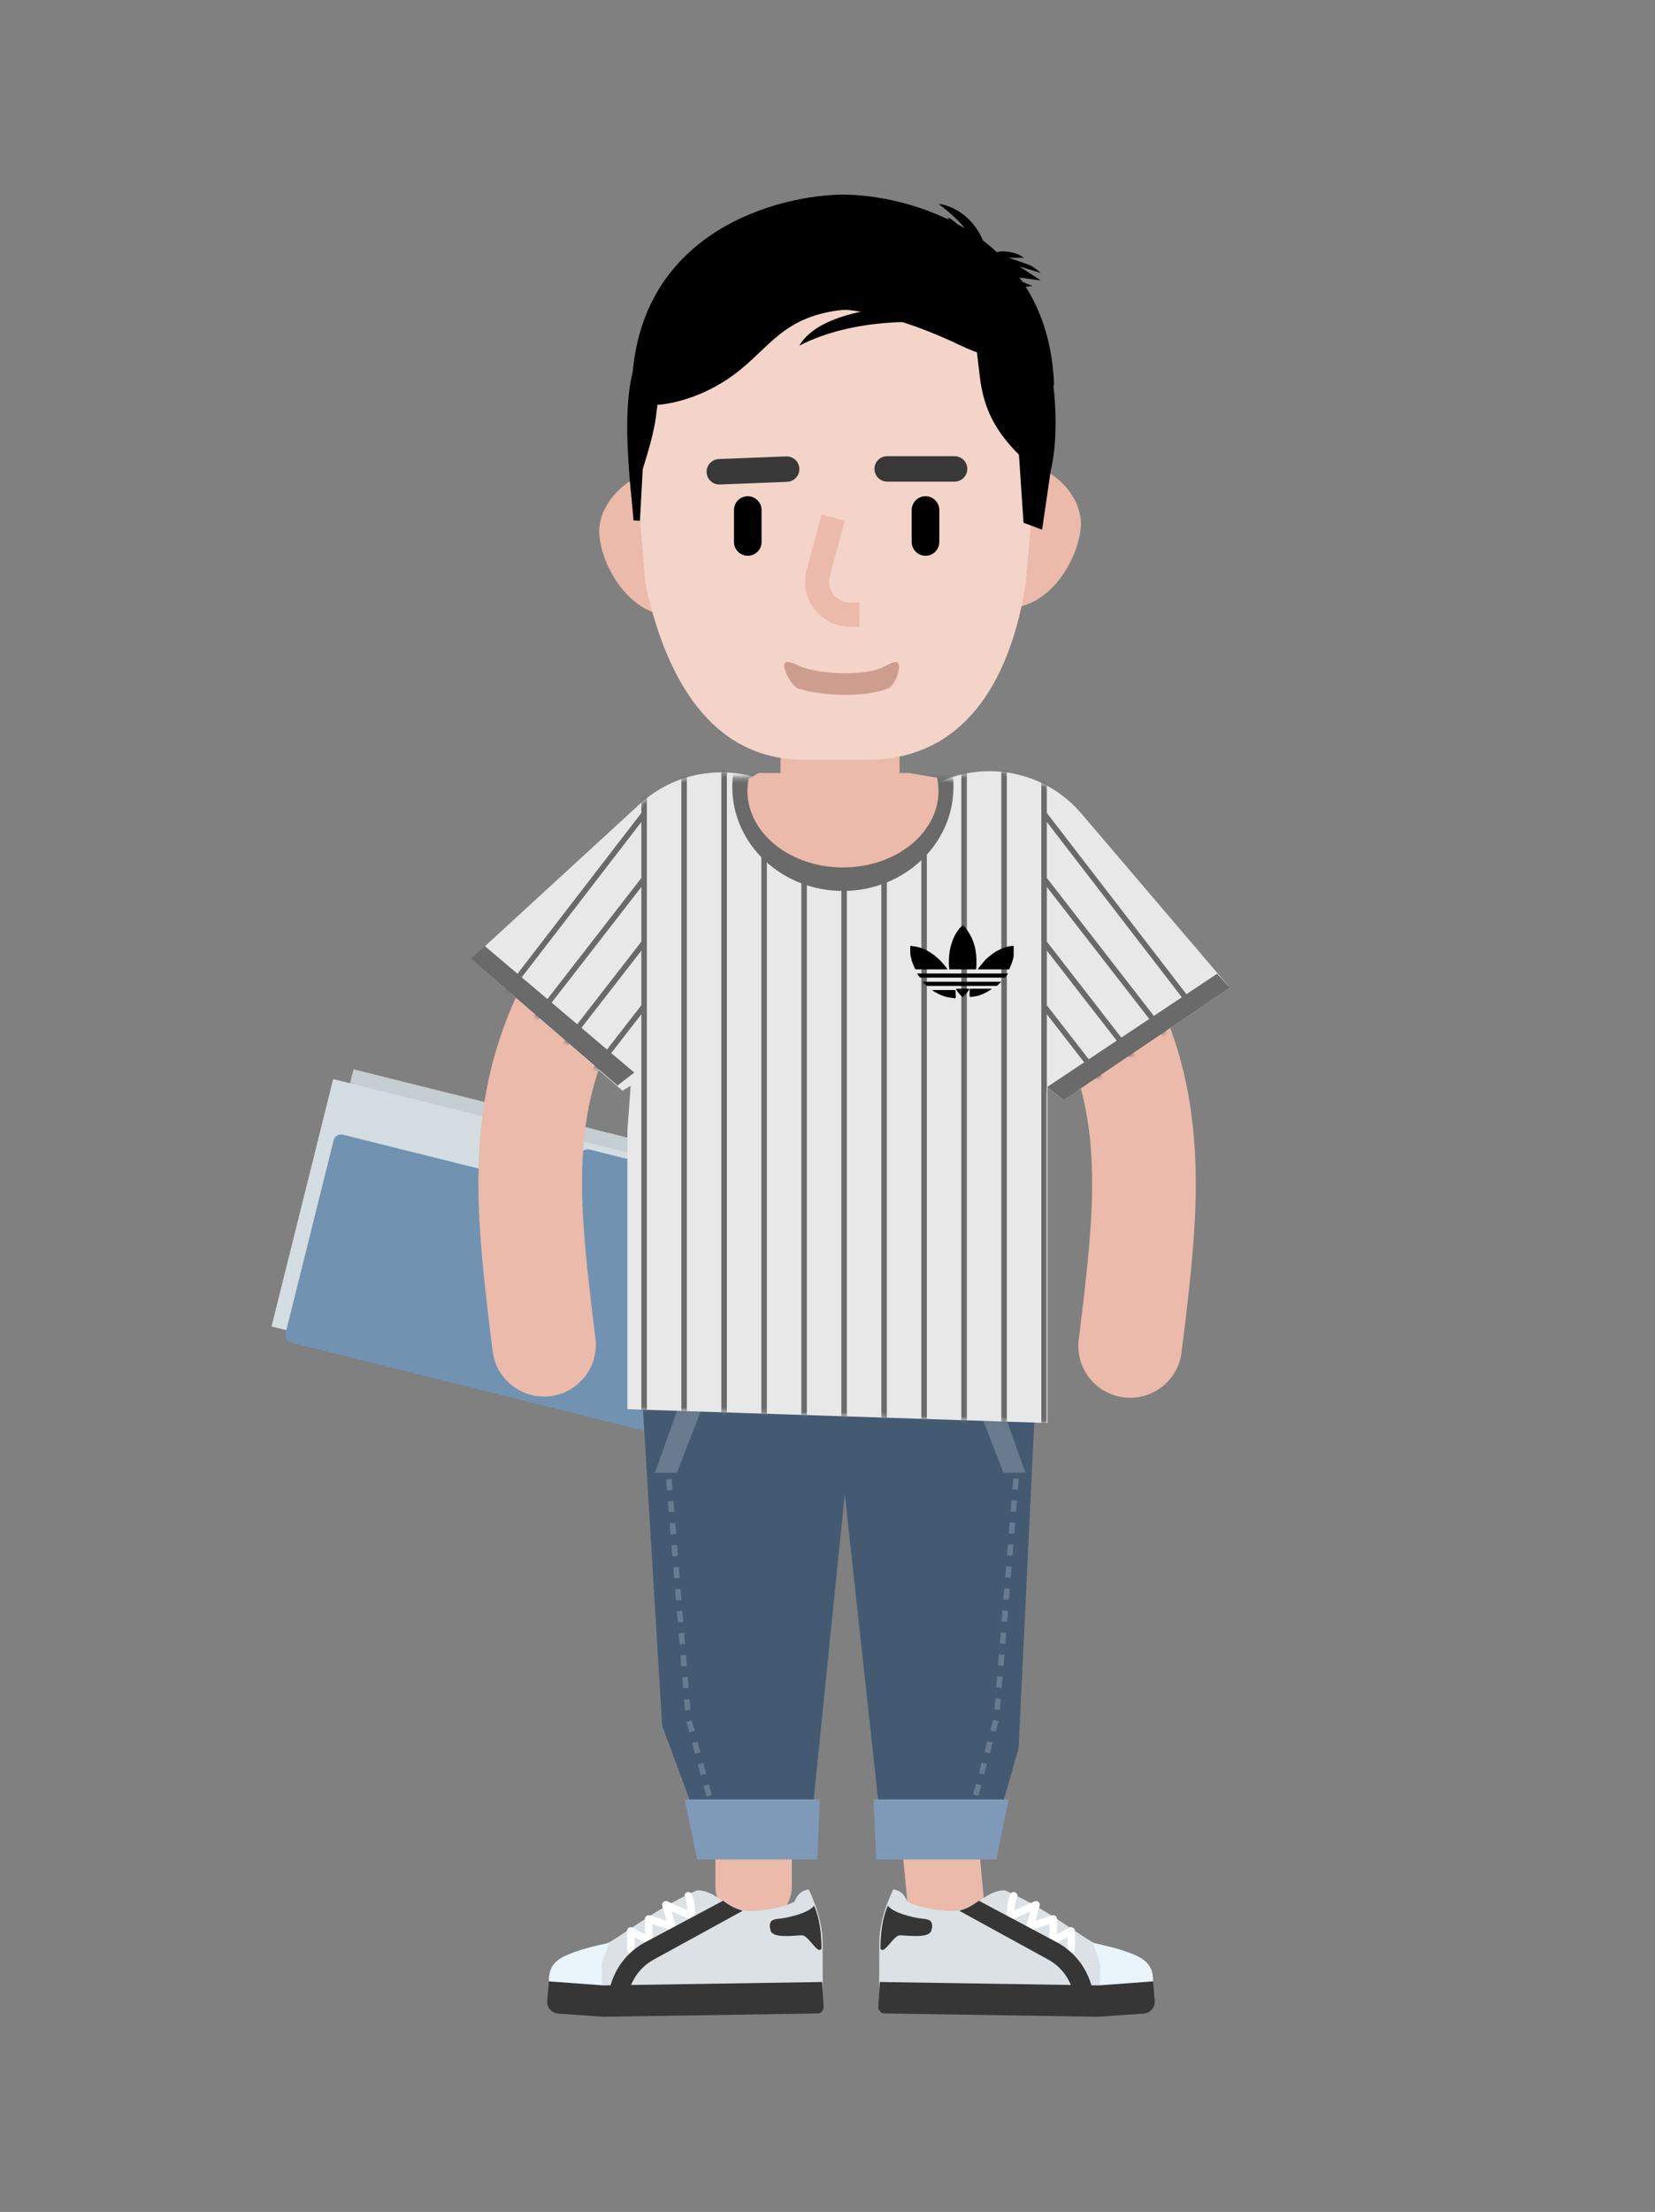 <svg width="384" height="513" viewBox="0 0 384 513" fill="none" xmlns="http://www.w3.org/2000/svg">
<rect x="0" y="0" width="384" height="513" fill="#808080" stroke="none"/>
<path d="M82.034 248L166.247 268.997L151.938 326.383L67.726 305.387L82.034 248Z" fill="#C5CED2"/>
<path d="M77.308 250.266L161.521 271.262L147.213 328.649L63 307.652L77.308 250.266Z" fill="#D4DDE1"/>
<path d="M166.89 275.927C167.124 274.99 166.554 274.04 165.616 273.806L136.748 266.609C136.266 266.489 135.756 266.579 135.345 266.857L124.947 273.888C124.536 274.167 124.025 274.257 123.543 274.137L79.543 263.166C78.605 262.932 77.655 263.503 77.421 264.44L66.246 309.263C66.012 310.201 66.583 311.151 67.52 311.384L151.054 332.211C151.991 332.445 152.941 331.875 153.175 330.938L166.89 275.927Z" fill="#7193B1"/>
<path d="M190.291 342.21C211.23 342.21 228.203 334.636 228.203 325.294C228.203 315.951 211.23 308.378 190.291 308.378C169.353 308.378 152.379 315.951 152.379 325.294C152.379 334.636 169.353 342.21 190.291 342.21Z" fill="#445A73"/>
<path d="M213.743 380.876C218.568 380.42 222.854 383.922 223.386 388.72L223.401 388.866L228.325 440.965C228.786 445.839 225.209 450.163 220.335 450.623C215.511 451.079 211.225 447.578 210.692 442.779L210.677 442.633L205.753 390.534C205.293 385.661 208.87 381.337 213.743 380.876Z" fill="#EBBAAA"/>
<path d="M174.856 380.68C179.703 380.68 183.64 384.569 183.719 389.397L183.72 389.543V437.473C183.72 442.368 179.751 446.336 174.856 446.336C170.01 446.336 166.073 442.447 165.994 437.619L165.993 437.473V389.543C165.993 384.648 169.961 380.68 174.856 380.68Z" fill="#EBBAAA"/>
<path d="M147.938 306.366L200.49 302.589L188.972 415.671L187.987 426.34L162.875 425.102L153.635 400.276L147.938 306.366Z" fill="#445A73"/>
<path d="M191.833 308.228H241.018L236.34 405.409L230.991 424.177L205.222 426.187L203.744 417.374L191.833 308.228Z" fill="#445A73"/>
<path opacity="0.2" fill-rule="evenodd" clip-rule="evenodd" d="M151.964 341.57L160.65 317.236L165.75 319.13L157.063 341.57H151.964Z" fill="white"/>
<path opacity="0.2" fill-rule="evenodd" clip-rule="evenodd" d="M237.925 341.57L229.239 317.236L224.139 319.13L232.826 341.57H237.925Z" fill="white"/>
<path d="M130.888 466.98C130.824 459.636 131.824 455.169 138.208 452.17C144.592 449.169 150.605 443.399 161.65 438.452C161.65 438.452 163.103 438.177 165.47 439.457C167.489 440.548 170.083 443.23 173.991 443.194C178.236 443.156 182.017 442.257 184.367 441.025C185.382 438.244 187.634 438.225 187.634 438.225C187.634 438.225 190.805 444.26 190.858 450.324C190.911 456.388 190.906 466.458 190.906 466.458L130.888 466.98Z" fill="#DCE1E6"/>
<path d="M159.346 438.896C159.783 438.701 160.295 438.898 160.489 439.335C160.737 439.893 160.916 440.506 161.038 441.172C161.217 442.15 161.257 442.95 161.257 444.366C161.257 444.973 160.651 445.386 160.092 445.179L160.041 445.158L155.821 443.296L156.722 446.561C156.9 447.208 156.308 447.796 155.671 447.63L155.621 447.615L151.382 446.247L151.382 450.081C151.382 450.719 150.719 451.132 150.152 450.867L150.103 450.842L147.224 449.282L147.225 452.161C147.225 452.621 146.865 452.998 146.411 453.025L146.358 453.027C145.898 453.027 145.521 452.667 145.494 452.214L145.492 452.161V447.828C145.492 447.19 146.155 446.777 146.723 447.042L146.771 447.066L149.65 448.626L149.65 445.057C149.65 444.487 150.188 444.078 150.73 444.217L150.782 444.233L154.625 445.473L153.666 441.998C153.476 441.31 154.15 440.709 154.804 440.956L154.85 440.975L159.502 443.027C159.479 442.492 159.434 442.053 159.352 441.585L159.334 441.485C159.247 441.005 159.125 440.57 158.967 440.182L158.906 440.039C158.712 439.602 158.909 439.09 159.346 438.896Z" fill="white"/>
<path fill-rule="evenodd" clip-rule="evenodd" d="M149.713 450.452L167.749 440.843C167.749 440.843 169.187 441.867 170.078 442.311C170.969 442.756 172.327 443.159 172.327 443.159L151.819 454.407C149.11 455.851 147.067 458.289 146.121 461.211L145.666 462.619L141.403 461.239L141.859 459.831C143.162 455.806 145.978 452.443 149.713 450.452Z" fill="#363636"/>
<path d="M133.303 452.73C135.262 452.02 137.336 451.482 141.313 450.583L139.623 455.447L139.671 460.993L128.352 461.089C127.89 461.095 127.064 460.478 127.458 457.978C127.951 454.858 130.52 453.742 133.303 452.73Z" fill="#EAF4FB"/>
<path d="M191.095 465.511L190.767 459.678L140.013 460.468L127.358 459.54L126.971 464.01C126.838 465.556 127.996 466.91 129.542 467.015L140.076 467.745L189.733 466.974C190.521 466.961 191.14 466.298 191.095 465.511Z" fill="#363636"/>
<path d="M188.88 441.988C187.647 443.662 183.202 444.663 181.529 444.91C179.856 445.153 178.064 444.938 178.782 447.706C179.289 449.662 184.162 448.871 186.068 448.855C187.617 448.839 189.79 453.521 190.599 451.934C190.599 446.494 189.573 443.546 188.88 441.988Z" fill="#363636"/>
<path d="M264.007 466.98C264.071 459.636 263.07 455.169 256.686 452.17C250.303 449.169 244.289 443.399 233.245 438.452C233.245 438.452 231.791 438.177 229.425 439.457C227.405 440.548 224.811 443.23 220.903 443.194C216.659 443.156 212.877 442.257 210.527 441.025C209.512 438.244 207.26 438.225 207.26 438.225C207.26 438.225 204.089 444.26 204.036 450.324C203.983 456.388 203.988 466.458 203.988 466.458L264.007 466.98Z" fill="#DCE1E6"/>
<path d="M234.405 439.335C234.599 438.898 235.111 438.701 235.548 438.896C235.985 439.09 236.182 439.602 235.988 440.039C235.8 440.462 235.659 440.945 235.56 441.485C235.477 441.934 235.429 442.35 235.401 442.839L235.392 443.027L240.044 440.975C240.696 440.687 241.389 441.266 241.24 441.949L241.228 441.998L240.27 445.473L244.111 444.233C244.653 444.058 245.208 444.444 245.242 445.002L245.244 445.057L245.244 448.626L248.123 447.066C248.684 446.762 249.363 447.149 249.4 447.774L249.402 447.828V452.161C249.402 452.639 249.014 453.027 248.535 453.027C248.075 453.027 247.698 452.667 247.671 452.214L247.669 452.161L247.669 449.282L244.79 450.842C244.229 451.146 243.55 450.76 243.513 450.135L243.511 450.081L243.511 446.247L239.274 447.615C238.634 447.822 238.021 447.255 238.16 446.611L238.172 446.561L239.073 443.296L234.853 445.158C234.297 445.403 233.675 445.015 233.639 444.42L233.637 444.366L233.639 443.881C233.649 442.756 233.698 442.032 233.856 441.172C233.978 440.506 234.157 439.893 234.405 439.335Z" fill="white"/>
<path fill-rule="evenodd" clip-rule="evenodd" d="M245.182 450.452L227.146 440.843C227.146 440.843 225.707 441.867 224.816 442.311C223.926 442.756 222.567 443.159 222.567 443.159L243.075 454.407C245.785 455.851 247.828 458.289 248.773 461.211L249.229 462.619L253.491 461.239L253.036 459.831C251.733 455.806 248.917 452.443 245.182 450.452Z" fill="#363636"/>
<path d="M261.591 452.73C259.632 452.02 257.558 451.482 253.582 450.583L255.271 455.447L255.223 460.993L266.542 461.089C267.004 461.095 267.83 460.478 267.436 457.978C266.943 454.858 264.374 453.742 261.591 452.73Z" fill="#EAF4FB"/>
<path d="M203.799 465.511L204.128 459.678L254.881 460.468L267.536 459.54L267.923 464.01C268.056 465.556 266.898 466.91 265.353 467.015L254.818 467.745L205.161 466.974C204.374 466.961 203.755 466.298 203.799 465.511Z" fill="#363636"/>
<path d="M206.014 441.988C207.247 443.662 211.692 444.663 213.365 444.91C215.037 445.153 216.83 444.938 216.113 447.706C215.605 449.662 210.732 448.871 208.826 448.855C207.277 448.839 205.104 453.521 204.295 451.934C204.295 446.494 205.321 443.546 206.014 441.988Z" fill="#363636"/>
<path d="M190.257 417.332H158.857L161.771 431.258H189.609L190.257 417.332Z" fill="#7F9AB9"/>
<path d="M202.675 417.332H234.074L231.161 431.258H203.322L202.675 417.332Z" fill="#7F9AB9"/>
<path d="M154.563 343.108L154.771 345.659L156.047 345.555L155.839 343.004L154.563 343.108ZM154.979 348.211L155.186 350.762L156.462 350.659L156.255 348.107L154.979 348.211ZM155.394 353.314L155.602 355.866L156.878 355.762L156.67 353.21L155.394 353.314ZM155.809 358.417L156.017 360.969L157.293 360.865L157.085 358.313L155.809 358.417ZM156.225 363.52L156.432 366.072L157.708 365.968L157.501 363.416L156.225 363.52ZM156.64 368.623L156.848 371.175L158.124 371.071L157.916 368.52L156.64 368.623ZM157.055 373.726L157.263 376.278L158.539 376.174L158.331 373.623L157.055 373.726ZM157.471 378.83L157.678 381.381L158.954 381.277L158.747 378.726L157.471 378.83ZM157.886 383.933L158.094 386.484L159.37 386.38L159.162 383.829L157.886 383.933ZM158.301 389.036L158.509 391.587L159.785 391.484L159.577 388.932L158.301 389.036ZM158.717 394.139L158.924 396.691L160.2 396.587L159.993 394.035L158.717 394.139ZM159.268 399.336L159.931 401.809L161.168 401.477L160.504 399.004L159.268 399.336ZM160.595 404.281L161.259 406.754L162.495 406.422L161.831 403.949L160.595 404.281ZM161.922 409.226L162.586 411.699L163.822 411.367L163.158 408.894L161.922 409.226ZM163.249 414.171L163.913 416.644L165.149 416.312L164.486 413.839L163.249 414.171Z" fill="#697B8F"/>
<path d="M235.096 342.871L234.888 345.422L236.164 345.526L236.372 342.975L235.096 342.871ZM234.681 347.974L234.473 350.526L235.749 350.629L235.956 348.078L234.681 347.974ZM234.265 353.077L234.057 355.629L235.333 355.733L235.541 353.181L234.265 353.077ZM233.85 358.18L233.642 360.732L234.918 360.836L235.126 358.284L233.85 358.18ZM233.434 363.283L233.227 365.835L234.503 365.939L234.71 363.387L233.434 363.283ZM233.019 368.386L232.811 370.938L234.087 371.042L234.295 368.49L233.019 368.386ZM232.604 373.49L232.396 376.041L233.672 376.145L233.879 373.593L232.604 373.49ZM232.188 378.593L231.981 381.144L233.256 381.248L233.464 378.697L232.188 378.593ZM231.773 383.696L231.565 386.247L232.841 386.351L233.049 383.8L231.773 383.696ZM231.358 388.799L231.15 391.351L232.426 391.454L232.633 388.903L231.358 388.799ZM230.942 393.902L230.735 396.454L232.01 396.557L232.218 394.006L230.942 393.902ZM230.43 398.871L229.767 401.344L231.003 401.675L231.667 399.203L230.43 398.871ZM229.103 403.816L228.44 406.289L229.676 406.62L230.34 404.148L229.103 403.816ZM227.776 408.761L227.113 411.234L228.349 411.565L229.013 409.093L227.776 408.761ZM226.449 413.706L225.786 416.179L227.022 416.51L227.685 414.038L226.449 413.706Z" fill="#697B8F"/>
<path d="M140.262 218.554C134.479 215.291 127.146 217.335 123.884 223.118C116.1 236.917 112.203 250.495 111.255 266.029C110.493 278.508 111.417 290.67 114.305 313.399C115.142 319.986 121.161 324.647 127.748 323.81C134.334 322.973 138.996 316.955 138.159 310.368L137.843 307.862C135.388 288.193 134.639 277.597 135.255 267.494C135.986 255.534 138.865 245.5 144.827 234.932C148.089 229.149 146.045 221.816 140.262 218.554Z" fill="#EBBAAA"/>
<path d="M208.719 169.063H181.114V190.712H208.719V169.063Z" fill="#EBBAAA"/>
<path d="M148.397 186.521C161.127 174.836 181.293 177.327 190.795 191.76C199.656 205.219 195.383 223.36 181.445 231.448L144.404 252.943L109.311 222.399L148.397 186.521Z" fill="#E8E8E8"/>
<path d="M248.19 218.832C253.973 215.57 261.306 217.613 264.568 223.396C272.352 237.196 276.248 250.773 277.197 266.307C277.959 278.786 277.035 290.948 274.146 313.677C273.309 320.264 267.291 324.926 260.704 324.089C254.117 323.252 249.456 317.233 250.293 310.646L250.609 308.14C253.063 288.472 253.813 277.875 253.196 267.772C252.466 255.813 249.586 245.778 243.625 235.21C240.363 229.427 242.406 222.094 248.19 218.832Z" fill="#EBBAAA"/>
<path d="M250.937 188.717C239.727 175.567 219.407 175.583 208.216 188.75C197.781 201.029 199.812 219.555 212.66 229.282L246.805 255.131L285.359 229.092L250.937 188.717Z" fill="#E8E8E8"/>
<path d="M282.388 225.845L242.916 252.136L246.805 255.131L285.359 229.091L282.388 225.845Z" fill="#6A6A6A"/>
<path d="M149.268 212.652C150.635 194.372 165.865 180.238 184.197 180.238H208.022C227.367 180.238 243.049 195.92 243.049 215.265V262.128V330.033L145.568 326.833V262.128L149.268 212.652Z" fill="#E8E8E8"/>
<path d="M112.484 219.419L147.171 248.767L143.282 251.762L109.218 222.364L112.484 219.419Z" fill="#6A6A6A"/>
<mask id="mask0_277_5417" style="mask-type:luminance" maskUnits="userSpaceOnUse" x="145" y="180" width="99" height="153">
<path d="M149.309 212.686C150.247 199.976 157.204 185.593 167.934 180.238C175.845 180.238 178.641 180.238 184.24 180.238H208.206C213.705 180.238 219.731 180.238 224.023 181.088C235.683 186.774 243.233 201.419 243.233 215.265V263.371V332.308L145.568 329.059V263.371L149.309 212.686Z" fill="white"/>
</mask>
<g mask="url(#mask0_277_5417)">
<path d="M195.569 206.635C209.741 206.635 221.229 195.828 221.229 182.497C221.229 169.166 209.741 158.359 195.569 158.359C181.397 158.359 169.909 169.166 169.909 182.497C169.909 195.828 181.397 206.635 195.569 206.635Z" fill="#6A6A6A"/>
</g>
<mask id="mask1_277_5417" style="mask-type:luminance" maskUnits="userSpaceOnUse" x="109" y="178" width="177" height="153">
<path d="M243.232 252.426V263.371V330.068L145.568 326.818L145.568 263.371L146.424 251.771L144.404 252.943L109.311 222.399L148.397 186.521C155.96 179.578 166.15 177.64 175.167 180.238C176.306 180.238 177.342 180.238 178.36 180.238H184.24H208.206C212.139 180.238 216.341 180.238 219.986 180.549C230.564 176.711 243.022 179.432 250.937 188.717L285.359 229.091L246.805 255.131L243.232 252.426Z" fill="white"/>
</mask>
<g mask="url(#mask1_277_5417)">
<path d="M242.865 188.512L276.341 231.954L275.327 232.735L241.852 189.293L242.865 188.512Z" fill="#6A6A6A"/>
<path d="M242.731 203.419L271.161 240.042L270.15 240.827L241.72 204.204L242.731 203.419Z" fill="#6A6A6A"/>
<path d="M242.777 218.238L265.984 248.132L264.973 248.917L241.766 219.023L242.777 218.238Z" fill="#6A6A6A"/>
<path d="M242.591 232.758L260.806 256.222L259.795 257.007L241.58 233.543L242.591 232.758Z" fill="#6A6A6A"/>
<path d="M148.837 188.512L149.851 189.293L116.376 232.735L115.362 231.954L148.837 188.512Z" fill="#6A6A6A"/>
<path d="M148.972 203.419L149.983 204.204L121.552 240.827L120.541 240.042L148.972 203.419Z" fill="#6A6A6A"/>
<path d="M148.926 218.238L149.937 219.023L126.73 248.917L125.719 248.132L148.926 218.238Z" fill="#6A6A6A"/>
<path d="M149.112 232.758L150.123 233.543L131.908 257.007L130.896 256.222L149.112 232.758Z" fill="#6A6A6A"/>
<path d="M224.331 170.842V345.837H223.051V170.842H224.331Z" fill="#6A6A6A"/>
<path d="M215.051 170.842V345.837H213.771V170.842H215.051Z" fill="#6A6A6A"/>
<path d="M205.771 170.842V345.837H204.491V170.842H205.771Z" fill="#6A6A6A"/>
<path d="M196.491 170.842V345.837H195.211V170.842H196.491Z" fill="#6A6A6A"/>
<path d="M187.211 170.842V345.837H185.931V170.842H187.211Z" fill="#6A6A6A"/>
<path d="M177.931 170.842V345.837H176.651V170.842H177.931Z" fill="#6A6A6A"/>
<path d="M168.651 170.842V345.837H167.371V170.842H168.651Z" fill="#6A6A6A"/>
<path d="M159.371 170.842V345.837H158.091V170.842H159.371Z" fill="#6A6A6A"/>
<path d="M150.091 170.842V345.837H148.811V170.842H150.091Z" fill="#6A6A6A"/>
<path d="M233.611 170.842V345.837H232.331V170.842H233.611Z" fill="#6A6A6A"/>
<path d="M242.891 170.842V345.837H241.611V170.842H242.891Z" fill="#6A6A6A"/>
</g>
<path fill-rule="evenodd" clip-rule="evenodd" d="M195.593 201.186C207.832 201.186 217.753 193.237 217.753 183.433C217.753 182.385 217.64 181.359 217.422 180.361L210.936 179.278H176.328C175.5 179.278 174.674 180.325 173.863 180.498L173.728 180.527C173.534 181.472 173.433 182.443 173.433 183.433C173.433 193.237 183.354 201.186 195.593 201.186Z" fill="#EBBAAA"/>
<path fill-rule="evenodd" clip-rule="evenodd" d="M235.2 221.781C235.132 222.074 235.079 222.372 234.992 222.658C234.876 223.038 234.741 223.412 234.6 223.782C234.49 224.071 234.356 224.351 234.234 224.635C234.177 224.766 234.093 224.821 233.94 224.82C231.661 224.814 229.383 224.816 227.105 224.816H226.88C226.922 224.736 226.941 224.676 226.978 224.63C227.503 223.977 228.011 223.308 228.566 222.68C228.872 222.335 229.244 222.046 229.607 221.758C230.05 221.406 230.496 221.053 230.973 220.754C231.409 220.481 231.881 220.264 232.35 220.051C232.696 219.893 233.057 219.76 233.422 219.654C234.001 219.486 234.593 219.371 235.2 219.381V221.781Z" fill="black"/>
<path fill-rule="evenodd" clip-rule="evenodd" d="M220.272 224.82C220.121 223.812 220.148 222.811 220.207 221.813C220.242 221.216 220.342 220.619 220.46 220.031C220.559 219.541 220.718 219.063 220.864 218.584C221.221 217.42 221.801 216.37 222.552 215.417C222.787 215.12 223.072 214.862 223.339 214.58C223.85 214.985 224.236 215.445 224.561 215.952C224.852 216.404 225.135 216.865 225.377 217.344C225.574 217.734 225.714 218.153 225.862 218.565C225.984 218.907 226.096 219.254 226.186 219.605C226.269 219.924 226.325 220.251 226.38 220.576C226.576 221.74 226.578 222.914 226.542 224.088C226.535 224.33 226.488 224.571 226.459 224.82H220.272Z" fill="black"/>
<path fill-rule="evenodd" clip-rule="evenodd" d="M219.808 224.814H219.573C217.259 224.814 214.944 224.811 212.63 224.82C212.44 224.821 212.34 224.761 212.266 224.603C211.987 223.999 211.722 223.391 211.542 222.748C211.37 222.129 211.203 221.51 211.2 220.862C211.199 220.418 211.207 219.974 211.206 219.529C211.205 219.414 211.257 219.368 211.365 219.383C211.729 219.43 212.094 219.47 212.455 219.532C212.734 219.579 213.015 219.635 213.284 219.722C213.709 219.86 214.141 219.994 214.539 220.19C215.086 220.458 215.627 220.75 216.13 221.091C216.66 221.451 217.156 221.865 217.64 222.286C218.012 222.611 218.359 222.968 218.685 223.339C219.088 223.797 219.457 224.284 219.84 224.759C219.83 224.777 219.819 224.796 219.808 224.814Z" fill="black"/>
<path fill-rule="evenodd" clip-rule="evenodd" d="M233.92 225.78C233.696 226.08 233.495 226.352 233.291 226.622C233.221 226.715 233.123 226.737 233.004 226.737C231.231 226.733 229.458 226.734 227.685 226.734C223.055 226.734 218.426 226.733 213.796 226.74C213.565 226.74 213.412 226.679 213.289 226.502C213.145 226.294 212.986 226.096 212.836 225.891C212.817 225.865 212.815 225.827 212.8 225.78H233.92Z" fill="black"/>
<path fill-rule="evenodd" clip-rule="evenodd" d="M214.111 227.7H232.32C231.995 228.016 231.712 228.305 231.409 228.575C231.339 228.637 231.202 228.651 231.095 228.652C229.708 228.656 228.322 228.655 226.935 228.655C223.127 228.655 219.319 228.651 215.511 228.66C215.172 228.661 214.897 228.604 214.673 228.347C214.488 228.135 214.279 227.943 214.08 227.742C214.09 227.728 214.1 227.714 214.111 227.7Z" fill="black"/>
<path fill-rule="evenodd" clip-rule="evenodd" d="M216.351 229.623H216.503C218.142 229.623 219.782 229.625 221.421 229.62C221.601 229.619 221.691 229.652 221.696 229.837C221.708 230.291 221.74 230.745 221.76 231.199C221.762 231.256 221.74 231.314 221.731 231.371C221.709 231.506 221.629 231.558 221.479 231.535C220.973 231.454 220.464 231.391 219.961 231.297C219.629 231.234 219.297 231.15 218.981 231.037C218.569 230.891 218.161 230.728 217.773 230.536C217.336 230.318 216.921 230.063 216.499 229.82C216.431 229.78 216.38 229.717 216.32 229.665C216.331 229.651 216.341 229.637 216.351 229.623Z" fill="black"/>
<path fill-rule="evenodd" clip-rule="evenodd" d="M224.975 230.32C224.975 230.08 224.968 229.84 224.976 229.601C224.986 229.345 225.038 229.302 225.298 229.302C226.82 229.302 228.341 229.302 229.863 229.302C229.9 229.302 229.938 229.296 229.973 229.304C230.01 229.313 230.045 229.335 230.08 229.351C230.057 229.38 230.04 229.419 230.01 229.438C229.663 229.658 229.327 229.897 228.964 230.088C228.512 230.326 228.045 230.542 227.571 230.734C227.262 230.859 226.931 230.941 226.603 231.012C226.231 231.093 225.851 231.14 225.475 231.202C225.433 231.209 225.391 231.218 225.349 231.219C224.933 231.227 224.968 231.185 224.966 230.878C224.966 230.781 224.962 230.686 224.961 230.59C224.959 230.5 224.96 230.41 224.96 230.32H224.975Z" fill="black"/>
<path fill-rule="evenodd" clip-rule="evenodd" d="M224.96 229.369C224.82 229.576 224.684 229.783 224.541 229.986C224.243 230.411 223.896 230.795 223.506 231.144C223.39 231.247 223.327 231.245 223.207 231.139C222.624 230.625 222.166 230.02 221.76 229.375C221.885 229.284 224.766 229.269 224.96 229.369Z" fill="black"/>
<path d="M234.02 140.975C243.258 140.975 249.941 130.4 250.747 122.561C251.553 114.723 243.258 106.806 234.02 106.806C224.783 106.806 217.294 113.86 217.294 122.561C217.294 131.263 224.783 140.975 234.02 140.975Z" fill="#EBBAAA"/>
<path d="M155.812 142.783C146.575 142.783 139.892 132.207 139.086 124.368C138.28 116.53 146.575 108.613 155.812 108.613C165.05 108.613 172.539 115.667 172.539 124.368C172.539 133.07 165.05 142.783 155.812 142.783Z" fill="#EBBAAA"/>
<path d="M146.604 98.658C146.604 72.205 167.772 50.76 193.883 50.76C219.994 50.76 241.161 72.205 241.161 98.658L237.961 135.687C234.173 158.744 223.252 176.211 201.161 176.211H186.604C164.513 176.211 154.325 156.444 149.804 135.687L146.604 98.658Z" fill="#F4D4C9"/>
<path d="M227.343 87.374L224.455 63.139C224.019 59.477 223.973 58.543 234.384 66.216C244.795 73.89 246.459 98.375 243.79 109.18L241.791 122.849L237.477 121.233L236.423 105.464C231.177 100.184 228.267 95.13 227.343 87.374Z" fill="black"/>
<path d="M152.845 89.566C153.275 81.768 152.396 82.17 152.683 76.971C152.886 73.289 152.192 72.415 148.476 81.074C144.759 89.734 145.319 100.584 146.092 111.055L147.009 120.705L148.476 120.786L149.138 108.782C151.729 100.464 152.415 97.363 152.845 89.566Z" fill="black"/>
<path fill-rule="evenodd" clip-rule="evenodd" d="M195.725 45.139C195.703 45.139 195.681 45.139 195.659 45.139C195.636 45.139 195.614 45.139 195.593 45.139C181.533 45.188 147.869 52.983 146.604 89.464C150.343 84.971 154.826 86.46 159.954 83.528C170.749 77.355 180.853 71.645 192.549 71.645C202.599 71.645 214.451 76.091 222.777 80.078C230.225 83.644 237.302 84.148 244.581 89.464C243.316 52.983 209.783 45.188 195.725 45.139Z" fill="black"/>
<path d="M221.48 105.798C223.112 105.798 224.435 107.12 224.435 108.752C224.435 110.355 223.158 111.66 221.566 111.705L221.481 111.706L205.85 111.707C204.218 111.707 202.895 110.384 202.895 108.753C202.895 107.15 204.172 105.845 205.764 105.799L205.849 105.798L221.48 105.798Z" fill="#393939"/>
<path d="M182.401 105.85C184.032 105.786 185.405 107.056 185.469 108.687C185.532 110.288 184.308 111.642 182.719 111.75L182.633 111.755L167.019 112.369C165.389 112.433 164.015 111.163 163.951 109.533C163.888 107.931 165.113 106.577 166.702 106.469L166.787 106.465L182.401 105.85Z" fill="#393939"/>
<path d="M190.623 119.334L196.01 120.79L192.544 133.615C191.712 136.692 193.998 139.719 197.167 139.78L197.264 139.781H199.4V145.361H197.264C190.439 145.361 185.458 138.944 187.105 132.359L187.157 132.159L190.623 119.334Z" fill="#EBBAAA"/>
<path d="M185.189 159.693C191.623 161.659 201.227 161.659 206.184 159.613C207.461 159.086 209.027 155.278 208.5 154C207.983 152.748 205.61 154.485 204.351 154.958L204.276 154.988C200.476 156.556 192.045 156.556 186.651 154.908C185.33 154.504 182.404 152.679 182 154C181.596 155.322 183.868 159.29 185.189 159.693Z" fill="#CD9E8E"/>
<path d="M185.282 52.144C214.913 47.093 224.085 57.188 225.778 61.309C227.472 65.428 228.106 72.074 225.778 74.998C222.392 79.251 206.448 70.016 193.466 72.142C180.485 74.269 177.945 81.845 168.774 87.959C161.437 92.85 154.146 93.984 151.418 93.94C153.253 88.623 151.159 72.512 152.966 67.302C155.223 60.789 169.489 54.835 185.282 52.144Z" fill="black"/>
<path d="M185.459 80.176C190.093 72.067 207.341 70.683 215.385 71.005L221.177 75.349C214.496 74.241 197.998 73.655 185.459 80.176Z" fill="black"/>
<path d="M217.774 47.306C219.024 48.223 221.924 50.555 223.523 52.555C224.345 53.583 225.239 54.857 226.023 57.554C226.389 58.815 225.394 56.127 224.023 54.055C222.621 51.935 218.774 49.306 220.274 51.055C222.773 56.054 230.772 74.4 229.772 62.803C228.772 51.205 221.357 47.639 217.774 47.306Z" fill="black"/>
<path d="M232.522 58.304C229.722 58.304 226.19 62.136 224.773 64.052L232.522 67.302L239.52 66.302L234.021 64.052L241.52 65.052L236.521 61.803L241.52 63.303C241.103 62.969 240.12 62.203 239.52 61.803C238.92 61.403 235.604 60.303 234.021 59.803H237.521C237.021 59.303 235.321 58.304 232.522 58.304Z" fill="black"/>
<path d="M173.5 115.091C175.237 115.091 176.651 116.476 176.699 118.201L176.7 118.291V125.698C176.7 127.465 175.267 128.898 173.5 128.898C171.762 128.898 170.348 127.513 170.301 125.787L170.3 125.698V118.291C170.3 116.524 171.732 115.091 173.5 115.091Z" fill="black"/>
<path d="M214.74 115.091C216.478 115.091 217.892 116.476 217.939 118.202L217.94 118.291L217.94 125.698C217.94 127.465 216.507 128.898 214.74 128.898C213.003 128.898 211.589 127.513 211.541 125.787L211.54 125.698L211.54 118.291C211.54 116.524 212.973 115.091 214.74 115.091Z" fill="black"/>
</svg>
